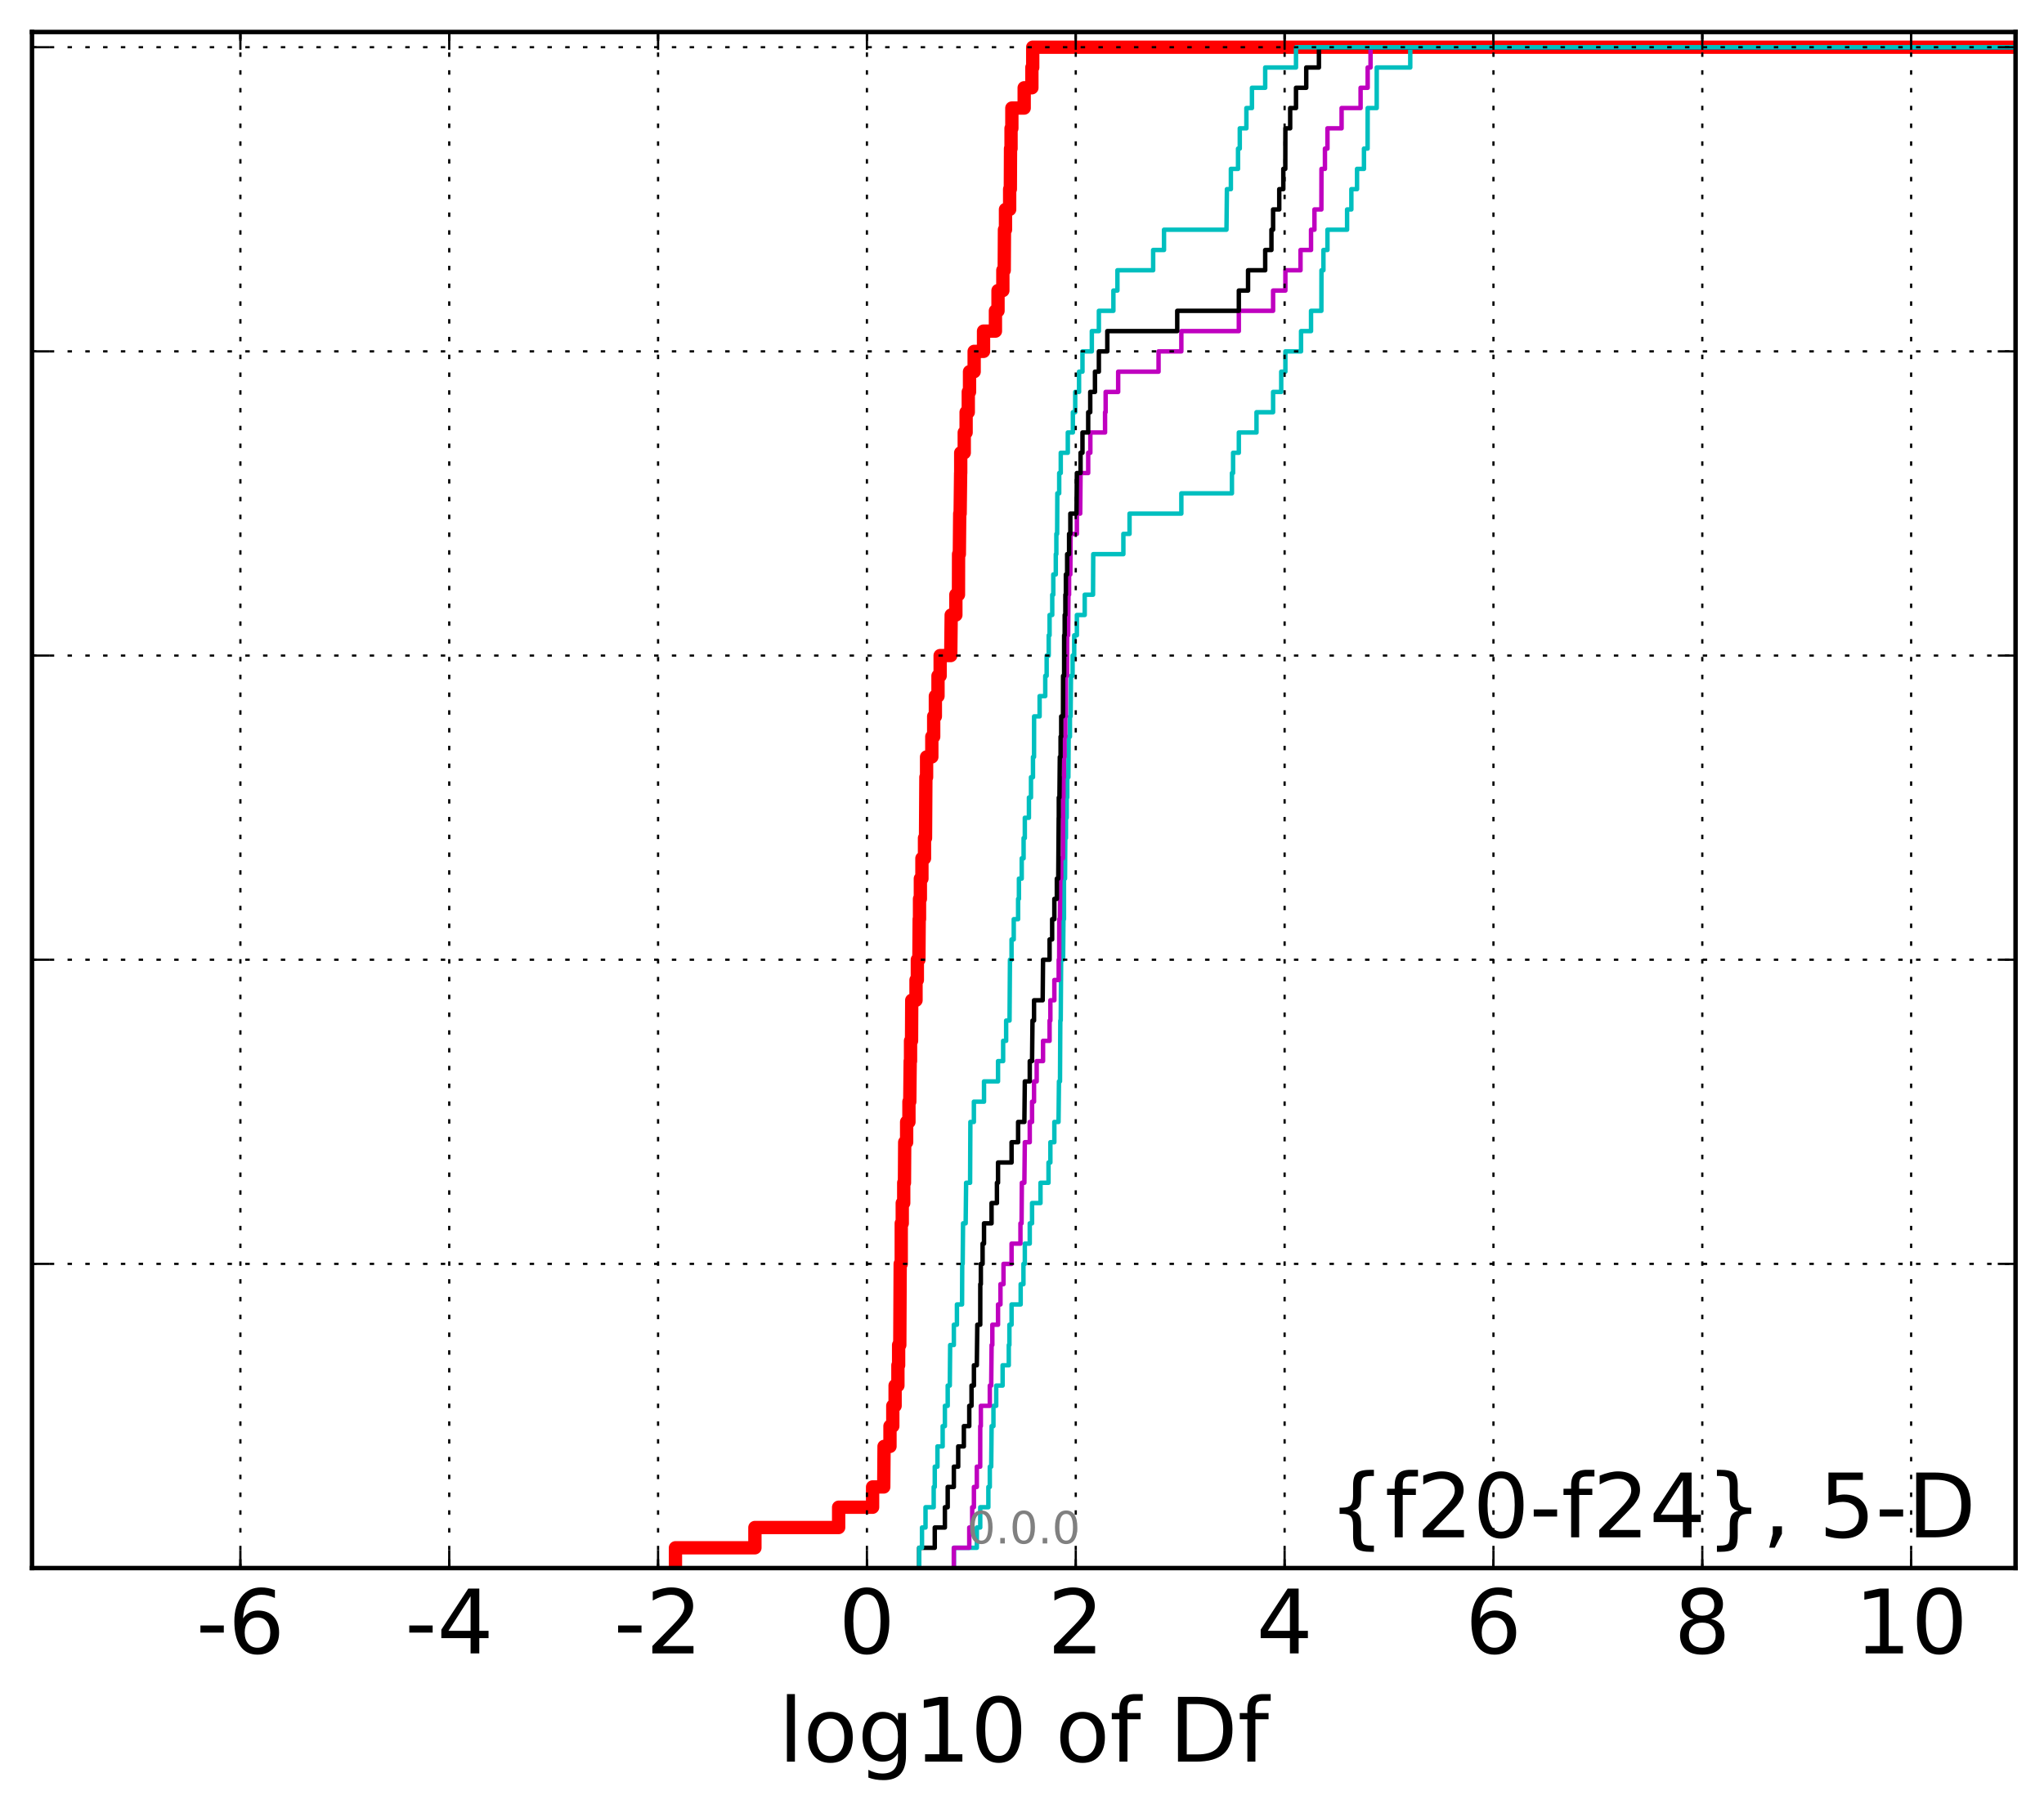<?xml version="1.0" encoding="utf-8" standalone="no"?>
<!DOCTYPE svg PUBLIC "-//W3C//DTD SVG 1.1//EN"
  "http://www.w3.org/Graphics/SVG/1.1/DTD/svg11.dtd">
<!-- Created with matplotlib (http://matplotlib.org/) -->
<svg height="407pt" version="1.1" viewBox="0 0 460 407" width="460pt" xmlns="http://www.w3.org/2000/svg" xmlns:xlink="http://www.w3.org/1999/xlink">
 <defs>
  <style type="text/css">
*{stroke-linecap:butt;stroke-linejoin:round;stroke-miterlimit:100000;}
  </style>
 </defs>
 <g id="figure_1">
  <g id="patch_1">
   <path d="M 0 407.712 
L 460.8 407.712 
L 460.8 0 
L 0 0 
z
" style="fill:#ffffff;"/>
  </g>
  <g id="axes_1">
   <g id="patch_2">
    <path d="M 7.2 352.8 
L 453.6 352.8 
L 453.6 7.2 
L 7.2 7.2 
z
" style="fill:#ffffff;"/>
   </g>
   <g id="line2d_1">
    <path clip-path="url(#p6bb69c003d)" d="M 152.01 352.8 
L 152.01 348.238 
L 169.891 348.238 
L 169.891 343.675 
L 188.735 343.675 
L 188.735 339.113 
L 196.376 339.113 
L 196.376 334.55 
L 198.886 334.55 
L 198.956 325.426 
L 200.29 325.426 
L 200.29 320.863 
L 200.923 320.863 
L 200.923 316.301 
L 201.442 316.301 
L 201.442 311.739 
L 202.073 311.739 
L 202.073 307.176 
L 202.233 307.176 
L 202.233 302.614 
L 202.497 302.614 
L 202.587 284.364 
L 202.821 284.364 
L 202.826 275.24 
L 203.053 275.24 
L 203.053 270.677 
L 203.382 270.677 
L 203.382 266.115 
L 203.548 266.115 
L 203.604 256.99 
L 204.037 256.99 
L 204.037 252.428 
L 204.556 252.428 
L 204.556 247.865 
L 204.744 247.865 
L 204.837 238.741 
L 204.914 238.741 
L 204.914 234.178 
L 205.143 234.178 
L 205.186 225.053 
L 206.148 225.053 
L 206.148 220.491 
L 206.449 220.491 
L 206.449 215.929 
L 206.798 215.929 
L 206.861 206.804 
L 206.935 206.804 
L 206.935 202.242 
L 207.127 202.242 
L 207.127 197.679 
L 207.478 197.679 
L 207.478 193.117 
L 208.057 193.117 
L 208.057 188.554 
L 208.287 188.554 
L 208.369 174.867 
L 208.525 174.867 
L 208.525 170.305 
L 209.705 170.305 
L 209.705 165.743 
L 210.126 165.743 
L 210.126 161.18 
L 210.503 161.18 
L 210.503 156.618 
L 211.096 156.618 
L 211.096 152.055 
L 211.579 152.055 
L 211.579 147.493 
L 213.965 147.493 
L 214.065 138.368 
L 215.116 138.368 
L 215.116 133.806 
L 215.703 133.806 
L 215.724 124.681 
L 215.898 124.681 
L 215.982 115.556 
L 216.078 115.556 
L 216.186 106.432 
L 216.208 106.432 
L 216.208 101.869 
L 217.003 101.869 
L 217.003 97.307 
L 217.423 97.307 
L 217.423 92.745 
L 217.909 92.745 
L 217.909 88.182 
L 218.191 88.182 
L 218.191 83.62 
L 219.233 83.62 
L 219.233 79.057 
L 221.344 79.057 
L 221.344 74.495 
L 224.021 74.495 
L 224.021 69.933 
L 224.603 69.933 
L 224.603 65.37 
L 225.69 65.37 
L 225.69 60.808 
L 226.001 60.808 
L 226.051 51.683 
L 226.284 51.683 
L 226.284 47.121 
L 227.221 47.121 
L 227.221 42.558 
L 227.377 42.558 
L 227.417 33.434 
L 227.534 33.434 
L 227.534 28.871 
L 227.717 28.871 
L 227.717 24.309 
L 230.491 24.309 
L 230.491 19.747 
L 232.223 19.747 
L 232.223 15.184 
L 232.413 15.184 
L 232.413 10.622 
L 232.413 10.622 
L 453.6 10.622 
L 453.6 10.622 
" style="fill:none;stroke:#ff0000;stroke-linecap:square;stroke-width:3.0;"/>
   </g>
   <g id="line2d_2">
    <path clip-path="url(#p6bb69c003d)" d="M 214.663 352.8 
L 214.663 348.238 
L 219.832 348.238 
L 219.832 343.675 
L 220.603 343.675 
L 220.603 339.113 
L 222.429 339.113 
L 222.429 334.55 
L 222.754 334.55 
L 222.754 329.988 
L 223.07 329.988 
L 223.161 320.863 
L 223.573 320.863 
L 223.573 316.301 
L 224.198 316.301 
L 224.198 311.739 
L 225.636 311.739 
L 225.636 307.176 
L 227.027 307.176 
L 227.027 302.614 
L 227.167 302.614 
L 227.167 298.051 
L 227.654 298.051 
L 227.654 293.489 
L 229.701 293.489 
L 229.701 288.927 
L 230.326 288.927 
L 230.326 284.364 
L 230.635 284.364 
L 230.635 279.802 
L 231.746 279.802 
L 231.746 275.24 
L 232.264 275.24 
L 232.264 270.677 
L 234.164 270.677 
L 234.164 266.115 
L 235.967 266.115 
L 235.967 261.552 
L 236.387 261.552 
L 236.387 256.99 
L 237.279 256.99 
L 237.279 252.428 
L 238.221 252.428 
L 238.317 243.303 
L 238.552 243.303 
L 238.622 229.616 
L 238.714 229.616 
L 238.806 215.929 
L 239.247 215.929 
L 239.328 206.804 
L 239.448 206.804 
L 239.449 197.679 
L 239.683 197.679 
L 239.747 188.554 
L 239.89 188.554 
L 239.89 183.992 
L 240.054 183.992 
L 240.054 179.43 
L 240.185 179.43 
L 240.185 174.867 
L 240.437 174.867 
L 240.496 165.743 
L 240.79 165.743 
L 240.79 161.18 
L 240.94 161.18 
L 241.026 152.055 
L 241.386 152.055 
L 241.386 147.493 
L 241.752 147.493 
L 241.752 142.931 
L 242.348 142.931 
L 242.348 138.368 
L 244.115 138.368 
L 244.115 133.806 
L 245.987 133.806 
L 246.032 124.681 
L 252.813 124.681 
L 252.813 120.119 
L 254.202 120.119 
L 254.202 115.556 
L 265.859 115.556 
L 265.859 110.994 
L 277.246 110.994 
L 277.246 106.432 
L 277.503 106.432 
L 277.503 101.869 
L 278.797 101.869 
L 278.797 97.307 
L 282.775 97.307 
L 282.775 92.745 
L 286.509 92.745 
L 286.509 88.182 
L 288.337 88.182 
L 288.337 83.62 
L 289.276 83.62 
L 289.276 79.057 
L 292.799 79.057 
L 292.799 74.495 
L 295.046 74.495 
L 295.046 69.933 
L 297.376 69.933 
L 297.396 60.808 
L 297.837 60.808 
L 297.837 56.246 
L 298.741 56.246 
L 298.741 51.683 
L 303.161 51.683 
L 303.161 47.121 
L 304.122 47.121 
L 304.122 42.558 
L 305.401 42.558 
L 305.401 37.996 
L 306.958 37.996 
L 306.958 33.434 
L 307.775 33.434 
L 307.792 24.309 
L 309.828 24.309 
L 309.83 15.184 
L 317.377 15.184 
L 317.377 10.622 
L 317.377 10.622 
L 453.6 10.622 
L 453.6 10.622 
" style="fill:none;stroke:#00bfbf;stroke-linecap:square;"/>
   </g>
   <g id="line2d_3">
    <path clip-path="url(#p6bb69c003d)" d="M 214.663 352.8 
L 214.663 348.238 
L 218.132 348.238 
L 218.132 343.675 
L 218.792 343.675 
L 218.792 339.113 
L 219.179 339.113 
L 219.179 334.55 
L 219.832 334.55 
L 219.832 329.988 
L 220.593 329.988 
L 220.603 320.863 
L 220.738 320.863 
L 220.738 316.301 
L 222.754 316.301 
L 222.754 311.739 
L 223.07 311.739 
L 223.161 302.614 
L 223.325 302.614 
L 223.325 298.051 
L 224.606 298.051 
L 224.606 293.489 
L 225.154 293.489 
L 225.154 288.927 
L 225.836 288.927 
L 225.836 284.364 
L 227.654 284.364 
L 227.654 279.802 
L 229.651 279.802 
L 229.651 275.24 
L 229.903 275.24 
L 229.968 266.115 
L 230.534 266.115 
L 230.635 256.99 
L 231.746 256.99 
L 231.746 252.428 
L 232.264 252.428 
L 232.264 247.865 
L 232.709 247.865 
L 232.709 243.303 
L 233.305 243.303 
L 233.305 238.741 
L 234.735 238.741 
L 234.735 234.178 
L 236.208 234.178 
L 236.208 229.616 
L 236.387 229.616 
L 236.387 225.053 
L 237.279 225.053 
L 237.279 220.491 
L 238.258 220.491 
L 238.258 215.929 
L 238.369 215.929 
L 238.392 206.804 
L 238.532 206.804 
L 238.622 197.679 
L 238.823 197.679 
L 238.823 193.117 
L 239.207 193.117 
L 239.247 179.43 
L 239.328 179.43 
L 239.328 174.867 
L 239.449 174.867 
L 239.449 170.305 
L 239.575 170.305 
L 239.575 165.743 
L 239.747 165.743 
L 239.747 161.18 
L 239.89 161.18 
L 239.895 152.055 
L 240.147 152.055 
L 240.159 142.931 
L 240.388 142.931 
L 240.457 133.806 
L 240.595 133.806 
L 240.595 129.244 
L 240.88 129.244 
L 240.94 120.119 
L 242.348 120.119 
L 242.348 115.556 
L 243.098 115.556 
L 243.181 106.432 
L 244.897 106.432 
L 244.897 101.869 
L 245.383 101.869 
L 245.383 97.307 
L 248.691 97.307 
L 248.691 92.745 
L 248.824 92.745 
L 248.824 88.182 
L 251.644 88.182 
L 251.644 83.62 
L 260.733 83.62 
L 260.733 79.057 
L 265.859 79.057 
L 265.859 74.495 
L 278.797 74.495 
L 278.797 69.933 
L 286.509 69.933 
L 286.509 65.37 
L 289.276 65.37 
L 289.276 60.808 
L 292.681 60.808 
L 292.681 56.246 
L 295.046 56.246 
L 295.046 51.683 
L 295.816 51.683 
L 295.816 47.121 
L 297.376 47.121 
L 297.396 37.996 
L 298.176 37.996 
L 298.176 33.434 
L 298.741 33.434 
L 298.741 28.871 
L 301.925 28.871 
L 301.925 24.309 
L 306.2 24.309 
L 306.2 19.747 
L 307.792 19.747 
L 307.792 15.184 
L 308.438 15.184 
L 308.438 10.622 
L 308.438 10.622 
L 453.6 10.622 
L 453.6 10.622 
" style="fill:none;stroke:#bf00bf;stroke-linecap:square;"/>
   </g>
   <g id="line2d_4">
    <path clip-path="url(#p6bb69c003d)" d="M 206.861 352.8 
L 206.861 348.238 
L 210.368 348.238 
L 210.368 343.675 
L 212.645 343.675 
L 212.645 339.113 
L 213.279 339.113 
L 213.279 334.55 
L 214.663 334.55 
L 214.663 329.988 
L 215.643 329.988 
L 215.643 325.426 
L 216.915 325.426 
L 216.915 320.863 
L 218.132 320.863 
L 218.132 316.301 
L 218.64 316.301 
L 218.64 311.739 
L 219.179 311.739 
L 219.179 307.176 
L 219.832 307.176 
L 219.941 298.051 
L 220.603 298.051 
L 220.615 288.927 
L 220.738 288.927 
L 220.738 284.364 
L 221.132 284.364 
L 221.132 279.802 
L 221.451 279.802 
L 221.451 275.24 
L 223.148 275.24 
L 223.148 270.677 
L 224.358 270.677 
L 224.358 266.115 
L 224.606 266.115 
L 224.606 261.552 
L 227.654 261.552 
L 227.654 256.99 
L 229.123 256.99 
L 229.123 252.428 
L 230.534 252.428 
L 230.635 243.303 
L 231.746 243.303 
L 231.746 238.741 
L 232.264 238.741 
L 232.364 229.616 
L 232.709 229.616 
L 232.709 225.053 
L 234.654 225.053 
L 234.735 215.929 
L 236.208 215.929 
L 236.208 211.366 
L 236.786 211.366 
L 236.786 206.804 
L 237.279 206.804 
L 237.279 202.242 
L 237.84 202.242 
L 237.84 197.679 
L 238.159 197.679 
L 238.258 183.992 
L 238.28 183.992 
L 238.28 179.43 
L 238.427 179.43 
L 238.509 170.305 
L 238.682 170.305 
L 238.682 165.743 
L 238.823 165.743 
L 238.823 161.18 
L 239.223 161.18 
L 239.247 152.055 
L 239.482 152.055 
L 239.485 142.931 
L 239.607 142.931 
L 239.607 138.368 
L 239.76 138.368 
L 239.76 133.806 
L 239.872 133.806 
L 239.872 129.244 
L 240.159 129.244 
L 240.159 124.681 
L 240.595 124.681 
L 240.595 120.119 
L 240.88 120.119 
L 240.88 115.556 
L 242.265 115.556 
L 242.348 106.432 
L 243.181 106.432 
L 243.181 101.869 
L 243.61 101.869 
L 243.61 97.307 
L 244.897 97.307 
L 244.897 92.745 
L 245.359 92.745 
L 245.359 88.182 
L 246.42 88.182 
L 246.42 83.62 
L 247.299 83.62 
L 247.299 79.057 
L 249.197 79.057 
L 249.197 74.495 
L 264.935 74.495 
L 264.935 69.933 
L 278.797 69.933 
L 278.797 65.37 
L 280.875 65.37 
L 280.875 60.808 
L 284.732 60.808 
L 284.732 56.246 
L 286.137 56.246 
L 286.137 51.683 
L 286.509 51.683 
L 286.509 47.121 
L 287.893 47.121 
L 287.893 42.558 
L 288.808 42.558 
L 288.808 37.996 
L 289.256 37.996 
L 289.276 28.871 
L 290.353 28.871 
L 290.353 24.309 
L 291.663 24.309 
L 291.663 19.747 
L 293.969 19.747 
L 293.969 15.184 
L 296.823 15.184 
L 296.823 10.622 
L 296.823 10.622 
L 453.6 10.622 
L 453.6 10.622 
" style="fill:none;stroke:#000000;stroke-linecap:square;"/>
   </g>
   <g id="line2d_5">
    <path clip-path="url(#p6bb69c003d)" d="M 206.861 352.8 
L 206.861 348.238 
L 207.495 348.238 
L 207.495 343.675 
L 208.287 343.675 
L 208.287 339.113 
L 210.126 339.113 
L 210.126 334.55 
L 210.368 334.55 
L 210.368 329.988 
L 210.972 329.988 
L 210.972 325.426 
L 212.145 325.426 
L 212.145 320.863 
L 212.645 320.863 
L 212.645 316.301 
L 213.279 316.301 
L 213.279 311.739 
L 213.753 311.739 
L 213.832 302.614 
L 214.663 302.614 
L 214.663 298.051 
L 215.355 298.051 
L 215.355 293.489 
L 216.51 293.489 
L 216.549 284.364 
L 216.65 284.364 
L 216.735 275.24 
L 217.322 275.24 
L 217.423 266.115 
L 218.32 266.115 
L 218.383 252.428 
L 219.17 252.428 
L 219.17 247.865 
L 221.451 247.865 
L 221.451 243.303 
L 224.606 243.303 
L 224.606 238.741 
L 225.756 238.741 
L 225.756 234.178 
L 226.432 234.178 
L 226.432 229.616 
L 227.196 229.616 
L 227.292 215.929 
L 227.649 215.929 
L 227.649 211.366 
L 228.142 211.366 
L 228.142 206.804 
L 229.123 206.804 
L 229.123 202.242 
L 229.307 202.242 
L 229.307 197.679 
L 229.938 197.679 
L 229.938 193.117 
L 230.36 193.117 
L 230.36 188.554 
L 230.635 188.554 
L 230.635 183.992 
L 231.56 183.992 
L 231.56 179.43 
L 232.021 179.43 
L 232.021 174.867 
L 232.47 174.867 
L 232.47 170.305 
L 232.709 170.305 
L 232.723 161.18 
L 233.963 161.18 
L 233.963 156.618 
L 235.234 156.618 
L 235.234 152.055 
L 235.549 152.055 
L 235.549 147.493 
L 236.013 147.493 
L 236.013 142.931 
L 236.208 142.931 
L 236.208 138.368 
L 236.806 138.368 
L 236.806 133.806 
L 237.041 133.806 
L 237.041 129.244 
L 237.606 129.244 
L 237.606 124.681 
L 237.732 124.681 
L 237.732 120.119 
L 237.908 120.119 
L 237.951 110.994 
L 238.371 110.994 
L 238.371 106.432 
L 238.722 106.432 
L 238.722 101.869 
L 240.307 101.869 
L 240.307 97.307 
L 241.449 97.307 
L 241.449 92.745 
L 241.978 92.745 
L 241.978 88.182 
L 242.84 88.182 
L 242.84 83.62 
L 243.61 83.62 
L 243.61 79.057 
L 245.714 79.057 
L 245.714 74.495 
L 247.299 74.495 
L 247.299 69.933 
L 250.568 69.933 
L 250.568 65.37 
L 251.474 65.37 
L 251.474 60.808 
L 259.516 60.808 
L 259.516 56.246 
L 261.96 56.246 
L 261.96 51.683 
L 276.018 51.683 
L 276.117 42.558 
L 277.008 42.558 
L 277.008 37.996 
L 278.617 37.996 
L 278.617 33.434 
L 279.011 33.434 
L 279.011 28.871 
L 280.498 28.871 
L 280.498 24.309 
L 281.749 24.309 
L 281.749 19.747 
L 284.732 19.747 
L 284.732 15.184 
L 291.663 15.184 
L 291.663 10.622 
L 291.663 10.622 
L 453.6 10.622 
L 453.6 10.622 
" style="fill:none;stroke:#00bfbf;stroke-linecap:square;"/>
   </g>
   <g id="patch_3">
    <path d="M 7.2 7.2 
L 453.6 7.2 
" style="fill:none;stroke:#000000;stroke-linecap:square;stroke-linejoin:miter;"/>
   </g>
   <g id="patch_4">
    <path d="M 453.6 352.8 
L 453.6 7.2 
" style="fill:none;stroke:#000000;stroke-linecap:square;stroke-linejoin:miter;"/>
   </g>
   <g id="patch_5">
    <path d="M 7.2 352.8 
L 453.6 352.8 
" style="fill:none;stroke:#000000;stroke-linecap:square;stroke-linejoin:miter;"/>
   </g>
   <g id="patch_6">
    <path d="M 7.2 352.8 
L 7.2 7.2 
" style="fill:none;stroke:#000000;stroke-linecap:square;stroke-linejoin:miter;"/>
   </g>
   <g id="matplotlib.axis_1">
    <g id="xtick_1"/>
    <g id="xtick_2">
     <g id="line2d_6">
      <path clip-path="url(#p6bb69c003d)" d="M 54.099 352.8 
L 54.099 7.2 
" style="fill:none;stroke:#000000;stroke-dasharray:1,3;stroke-dashoffset:0.0;stroke-width:0.5;"/>
     </g>
     <g id="line2d_7">
      <defs>
       <path d="M 0 0 
L 0 -4 
" id="m92280b8df3" style="stroke:#000000;stroke-width:0.5;"/>
      </defs>
      <g>
       <use style="stroke:#000000;stroke-width:0.5;" x="54.099" xlink:href="#m92280b8df3" y="352.8"/>
      </g>
     </g>
     <g id="line2d_8">
      <defs>
       <path d="M 0 0 
L 0 4 
" id="m3e4665641c" style="stroke:#000000;stroke-width:0.5;"/>
      </defs>
      <g>
       <use style="stroke:#000000;stroke-width:0.5;" x="54.099" xlink:href="#m3e4665641c" y="7.2"/>
      </g>
     </g>
     <g id="text_1">
      <!-- -6 -->
      <defs>
       <path d="M 33.016 40.375 
Q 26.375 40.375 22.484 35.828 
Q 18.609 31.297 18.609 23.391 
Q 18.609 15.531 22.484 10.953 
Q 26.375 6.391 33.016 6.391 
Q 39.656 6.391 43.531 10.953 
Q 47.406 15.531 47.406 23.391 
Q 47.406 31.297 43.531 35.828 
Q 39.656 40.375 33.016 40.375 
M 52.594 71.297 
L 52.594 62.312 
Q 48.875 64.062 45.094 64.984 
Q 41.312 65.922 37.594 65.922 
Q 27.828 65.922 22.672 59.328 
Q 17.531 52.734 16.797 39.406 
Q 19.672 43.656 24.016 45.922 
Q 28.375 48.188 33.594 48.188 
Q 44.578 48.188 50.953 41.516 
Q 57.328 34.859 57.328 23.391 
Q 57.328 12.156 50.688 5.359 
Q 44.047 -1.422 33.016 -1.422 
Q 20.359 -1.422 13.672 8.266 
Q 6.984 17.969 6.984 36.375 
Q 6.984 53.656 15.188 63.938 
Q 23.391 74.219 37.203 74.219 
Q 40.922 74.219 44.703 73.484 
Q 48.484 72.75 52.594 71.297 
" id="BitstreamVeraSans-Roman-36"/>
       <path d="M 4.891 31.391 
L 31.203 31.391 
L 31.203 23.391 
L 4.891 23.391 
z
" id="BitstreamVeraSans-Roman-2d"/>
      </defs>
      <g transform="translate(44.128 371.997)scale(0.2 -0.2)">
       <use xlink:href="#BitstreamVeraSans-Roman-2d"/>
       <use x="36.084" xlink:href="#BitstreamVeraSans-Roman-36"/>
      </g>
     </g>
    </g>
    <g id="xtick_3">
     <g id="line2d_9">
      <path clip-path="url(#p6bb69c003d)" d="M 101.099 352.8 
L 101.099 7.2 
" style="fill:none;stroke:#000000;stroke-dasharray:1,3;stroke-dashoffset:0.0;stroke-width:0.5;"/>
     </g>
     <g id="line2d_10">
      <g>
       <use style="stroke:#000000;stroke-width:0.5;" x="101.099" xlink:href="#m92280b8df3" y="352.8"/>
      </g>
     </g>
     <g id="line2d_11">
      <g>
       <use style="stroke:#000000;stroke-width:0.5;" x="101.099" xlink:href="#m3e4665641c" y="7.2"/>
      </g>
     </g>
     <g id="text_2">
      <!-- -4 -->
      <defs>
       <path d="M 37.797 64.312 
L 12.891 25.391 
L 37.797 25.391 
z
M 35.203 72.906 
L 47.609 72.906 
L 47.609 25.391 
L 58.016 25.391 
L 58.016 17.188 
L 47.609 17.188 
L 47.609 0 
L 37.797 0 
L 37.797 17.188 
L 4.891 17.188 
L 4.891 26.703 
z
" id="BitstreamVeraSans-Roman-34"/>
      </defs>
      <g transform="translate(91.128 371.997)scale(0.2 -0.2)">
       <use xlink:href="#BitstreamVeraSans-Roman-2d"/>
       <use x="36.084" xlink:href="#BitstreamVeraSans-Roman-34"/>
      </g>
     </g>
    </g>
    <g id="xtick_4">
     <g id="line2d_12">
      <path clip-path="url(#p6bb69c003d)" d="M 148.099 352.8 
L 148.099 7.2 
" style="fill:none;stroke:#000000;stroke-dasharray:1,3;stroke-dashoffset:0.0;stroke-width:0.5;"/>
     </g>
     <g id="line2d_13">
      <g>
       <use style="stroke:#000000;stroke-width:0.5;" x="148.099" xlink:href="#m92280b8df3" y="352.8"/>
      </g>
     </g>
     <g id="line2d_14">
      <g>
       <use style="stroke:#000000;stroke-width:0.5;" x="148.099" xlink:href="#m3e4665641c" y="7.2"/>
      </g>
     </g>
     <g id="text_3">
      <!-- -2 -->
      <defs>
       <path d="M 19.188 8.297 
L 53.609 8.297 
L 53.609 0 
L 7.328 0 
L 7.328 8.297 
Q 12.938 14.109 22.625 23.891 
Q 32.328 33.688 34.812 36.531 
Q 39.547 41.844 41.422 45.531 
Q 43.312 49.219 43.312 52.781 
Q 43.312 58.594 39.234 62.25 
Q 35.156 65.922 28.609 65.922 
Q 23.969 65.922 18.812 64.312 
Q 13.672 62.703 7.812 59.422 
L 7.812 69.391 
Q 13.766 71.781 18.938 73 
Q 24.125 74.219 28.422 74.219 
Q 39.75 74.219 46.484 68.547 
Q 53.219 62.891 53.219 53.422 
Q 53.219 48.922 51.531 44.891 
Q 49.859 40.875 45.406 35.406 
Q 44.188 33.984 37.641 27.219 
Q 31.109 20.453 19.188 8.297 
" id="BitstreamVeraSans-Roman-32"/>
      </defs>
      <g transform="translate(138.129 371.997)scale(0.2 -0.2)">
       <use xlink:href="#BitstreamVeraSans-Roman-2d"/>
       <use x="36.084" xlink:href="#BitstreamVeraSans-Roman-32"/>
      </g>
     </g>
    </g>
    <g id="xtick_5">
     <g id="line2d_15">
      <path clip-path="url(#p6bb69c003d)" d="M 195.099 352.8 
L 195.099 7.2 
" style="fill:none;stroke:#000000;stroke-dasharray:1,3;stroke-dashoffset:0.0;stroke-width:0.5;"/>
     </g>
     <g id="line2d_16">
      <g>
       <use style="stroke:#000000;stroke-width:0.5;" x="195.099" xlink:href="#m92280b8df3" y="352.8"/>
      </g>
     </g>
     <g id="line2d_17">
      <g>
       <use style="stroke:#000000;stroke-width:0.5;" x="195.099" xlink:href="#m3e4665641c" y="7.2"/>
      </g>
     </g>
     <g id="text_4">
      <!-- 0 -->
      <defs>
       <path d="M 31.781 66.406 
Q 24.172 66.406 20.328 58.906 
Q 16.5 51.422 16.5 36.375 
Q 16.5 21.391 20.328 13.891 
Q 24.172 6.391 31.781 6.391 
Q 39.453 6.391 43.281 13.891 
Q 47.125 21.391 47.125 36.375 
Q 47.125 51.422 43.281 58.906 
Q 39.453 66.406 31.781 66.406 
M 31.781 74.219 
Q 44.047 74.219 50.516 64.516 
Q 56.984 54.828 56.984 36.375 
Q 56.984 17.969 50.516 8.266 
Q 44.047 -1.422 31.781 -1.422 
Q 19.531 -1.422 13.062 8.266 
Q 6.594 17.969 6.594 36.375 
Q 6.594 54.828 13.062 64.516 
Q 19.531 74.219 31.781 74.219 
" id="BitstreamVeraSans-Roman-30"/>
      </defs>
      <g transform="translate(188.737 371.997)scale(0.2 -0.2)">
       <use xlink:href="#BitstreamVeraSans-Roman-30"/>
      </g>
     </g>
    </g>
    <g id="xtick_6">
     <g id="line2d_18">
      <path clip-path="url(#p6bb69c003d)" d="M 242.099 352.8 
L 242.099 7.2 
" style="fill:none;stroke:#000000;stroke-dasharray:1,3;stroke-dashoffset:0.0;stroke-width:0.5;"/>
     </g>
     <g id="line2d_19">
      <g>
       <use style="stroke:#000000;stroke-width:0.5;" x="242.099" xlink:href="#m92280b8df3" y="352.8"/>
      </g>
     </g>
     <g id="line2d_20">
      <g>
       <use style="stroke:#000000;stroke-width:0.5;" x="242.099" xlink:href="#m3e4665641c" y="7.2"/>
      </g>
     </g>
     <g id="text_5">
      <!-- 2 -->
      <g transform="translate(235.737 371.997)scale(0.2 -0.2)">
       <use xlink:href="#BitstreamVeraSans-Roman-32"/>
      </g>
     </g>
    </g>
    <g id="xtick_7">
     <g id="line2d_21">
      <path clip-path="url(#p6bb69c003d)" d="M 289.099 352.8 
L 289.099 7.2 
" style="fill:none;stroke:#000000;stroke-dasharray:1,3;stroke-dashoffset:0.0;stroke-width:0.5;"/>
     </g>
     <g id="line2d_22">
      <g>
       <use style="stroke:#000000;stroke-width:0.5;" x="289.099" xlink:href="#m92280b8df3" y="352.8"/>
      </g>
     </g>
     <g id="line2d_23">
      <g>
       <use style="stroke:#000000;stroke-width:0.5;" x="289.099" xlink:href="#m3e4665641c" y="7.2"/>
      </g>
     </g>
     <g id="text_6">
      <!-- 4 -->
      <g transform="translate(282.737 371.997)scale(0.2 -0.2)">
       <use xlink:href="#BitstreamVeraSans-Roman-34"/>
      </g>
     </g>
    </g>
    <g id="xtick_8">
     <g id="line2d_24">
      <path clip-path="url(#p6bb69c003d)" d="M 336.1 352.8 
L 336.1 7.2 
" style="fill:none;stroke:#000000;stroke-dasharray:1,3;stroke-dashoffset:0.0;stroke-width:0.5;"/>
     </g>
     <g id="line2d_25">
      <g>
       <use style="stroke:#000000;stroke-width:0.5;" x="336.1" xlink:href="#m92280b8df3" y="352.8"/>
      </g>
     </g>
     <g id="line2d_26">
      <g>
       <use style="stroke:#000000;stroke-width:0.5;" x="336.1" xlink:href="#m3e4665641c" y="7.2"/>
      </g>
     </g>
     <g id="text_7">
      <!-- 6 -->
      <g transform="translate(329.737 371.997)scale(0.2 -0.2)">
       <use xlink:href="#BitstreamVeraSans-Roman-36"/>
      </g>
     </g>
    </g>
    <g id="xtick_9">
     <g id="line2d_27">
      <path clip-path="url(#p6bb69c003d)" d="M 383.1 352.8 
L 383.1 7.2 
" style="fill:none;stroke:#000000;stroke-dasharray:1,3;stroke-dashoffset:0.0;stroke-width:0.5;"/>
     </g>
     <g id="line2d_28">
      <g>
       <use style="stroke:#000000;stroke-width:0.5;" x="383.1" xlink:href="#m92280b8df3" y="352.8"/>
      </g>
     </g>
     <g id="line2d_29">
      <g>
       <use style="stroke:#000000;stroke-width:0.5;" x="383.1" xlink:href="#m3e4665641c" y="7.2"/>
      </g>
     </g>
     <g id="text_8">
      <!-- 8 -->
      <defs>
       <path d="M 31.781 34.625 
Q 24.75 34.625 20.719 30.859 
Q 16.703 27.094 16.703 20.516 
Q 16.703 13.922 20.719 10.156 
Q 24.75 6.391 31.781 6.391 
Q 38.812 6.391 42.859 10.172 
Q 46.922 13.969 46.922 20.516 
Q 46.922 27.094 42.891 30.859 
Q 38.875 34.625 31.781 34.625 
M 21.922 38.812 
Q 15.578 40.375 12.031 44.719 
Q 8.5 49.078 8.5 55.328 
Q 8.5 64.062 14.719 69.141 
Q 20.953 74.219 31.781 74.219 
Q 42.672 74.219 48.875 69.141 
Q 55.078 64.062 55.078 55.328 
Q 55.078 49.078 51.531 44.719 
Q 48 40.375 41.703 38.812 
Q 48.828 37.156 52.797 32.312 
Q 56.781 27.484 56.781 20.516 
Q 56.781 9.906 50.312 4.234 
Q 43.844 -1.422 31.781 -1.422 
Q 19.734 -1.422 13.25 4.234 
Q 6.781 9.906 6.781 20.516 
Q 6.781 27.484 10.781 32.312 
Q 14.797 37.156 21.922 38.812 
M 18.312 54.391 
Q 18.312 48.734 21.844 45.562 
Q 25.391 42.391 31.781 42.391 
Q 38.141 42.391 41.719 45.562 
Q 45.312 48.734 45.312 54.391 
Q 45.312 60.062 41.719 63.234 
Q 38.141 66.406 31.781 66.406 
Q 25.391 66.406 21.844 63.234 
Q 18.312 60.062 18.312 54.391 
" id="BitstreamVeraSans-Roman-38"/>
      </defs>
      <g transform="translate(376.737 371.997)scale(0.2 -0.2)">
       <use xlink:href="#BitstreamVeraSans-Roman-38"/>
      </g>
     </g>
    </g>
    <g id="xtick_10">
     <g id="line2d_30">
      <path clip-path="url(#p6bb69c003d)" d="M 430.1 352.8 
L 430.1 7.2 
" style="fill:none;stroke:#000000;stroke-dasharray:1,3;stroke-dashoffset:0.0;stroke-width:0.5;"/>
     </g>
     <g id="line2d_31">
      <g>
       <use style="stroke:#000000;stroke-width:0.5;" x="430.1" xlink:href="#m92280b8df3" y="352.8"/>
      </g>
     </g>
     <g id="line2d_32">
      <g>
       <use style="stroke:#000000;stroke-width:0.5;" x="430.1" xlink:href="#m3e4665641c" y="7.2"/>
      </g>
     </g>
     <g id="text_9">
      <!-- 10 -->
      <defs>
       <path d="M 12.406 8.297 
L 28.516 8.297 
L 28.516 63.922 
L 10.984 60.406 
L 10.984 69.391 
L 28.422 72.906 
L 38.281 72.906 
L 38.281 8.297 
L 54.391 8.297 
L 54.391 0 
L 12.406 0 
z
" id="BitstreamVeraSans-Roman-31"/>
      </defs>
      <g transform="translate(417.375 371.997)scale(0.2 -0.2)">
       <use xlink:href="#BitstreamVeraSans-Roman-31"/>
       <use x="63.623" xlink:href="#BitstreamVeraSans-Roman-30"/>
      </g>
     </g>
    </g>
    <g id="xtick_11"/>
    <g id="xtick_12">
     <g id="line2d_33">
      <defs>
       <path d="M 0 0 
L 0 -2 
" id="m310b55391a" style="stroke:#000000;stroke-width:0.5;"/>
      </defs>
      <g>
       <use style="stroke:#000000;stroke-width:0.5;" x="54.099" xlink:href="#m310b55391a" y="352.8"/>
      </g>
     </g>
     <g id="line2d_34">
      <defs>
       <path d="M 0 0 
L 0 2 
" id="m64e4704a39" style="stroke:#000000;stroke-width:0.5;"/>
      </defs>
      <g>
       <use style="stroke:#000000;stroke-width:0.5;" x="54.099" xlink:href="#m64e4704a39" y="7.2"/>
      </g>
     </g>
    </g>
    <g id="xtick_13">
     <g id="line2d_35">
      <g>
       <use style="stroke:#000000;stroke-width:0.5;" x="101.099" xlink:href="#m310b55391a" y="352.8"/>
      </g>
     </g>
     <g id="line2d_36">
      <g>
       <use style="stroke:#000000;stroke-width:0.5;" x="101.099" xlink:href="#m64e4704a39" y="7.2"/>
      </g>
     </g>
    </g>
    <g id="xtick_14">
     <g id="line2d_37">
      <g>
       <use style="stroke:#000000;stroke-width:0.5;" x="148.099" xlink:href="#m310b55391a" y="352.8"/>
      </g>
     </g>
     <g id="line2d_38">
      <g>
       <use style="stroke:#000000;stroke-width:0.5;" x="148.099" xlink:href="#m64e4704a39" y="7.2"/>
      </g>
     </g>
    </g>
    <g id="xtick_15">
     <g id="line2d_39">
      <g>
       <use style="stroke:#000000;stroke-width:0.5;" x="195.099" xlink:href="#m310b55391a" y="352.8"/>
      </g>
     </g>
     <g id="line2d_40">
      <g>
       <use style="stroke:#000000;stroke-width:0.5;" x="195.099" xlink:href="#m64e4704a39" y="7.2"/>
      </g>
     </g>
    </g>
    <g id="xtick_16">
     <g id="line2d_41">
      <g>
       <use style="stroke:#000000;stroke-width:0.5;" x="242.099" xlink:href="#m310b55391a" y="352.8"/>
      </g>
     </g>
     <g id="line2d_42">
      <g>
       <use style="stroke:#000000;stroke-width:0.5;" x="242.099" xlink:href="#m64e4704a39" y="7.2"/>
      </g>
     </g>
    </g>
    <g id="xtick_17">
     <g id="line2d_43">
      <g>
       <use style="stroke:#000000;stroke-width:0.5;" x="289.099" xlink:href="#m310b55391a" y="352.8"/>
      </g>
     </g>
     <g id="line2d_44">
      <g>
       <use style="stroke:#000000;stroke-width:0.5;" x="289.099" xlink:href="#m64e4704a39" y="7.2"/>
      </g>
     </g>
    </g>
    <g id="xtick_18">
     <g id="line2d_45">
      <g>
       <use style="stroke:#000000;stroke-width:0.5;" x="336.1" xlink:href="#m310b55391a" y="352.8"/>
      </g>
     </g>
     <g id="line2d_46">
      <g>
       <use style="stroke:#000000;stroke-width:0.5;" x="336.1" xlink:href="#m64e4704a39" y="7.2"/>
      </g>
     </g>
    </g>
    <g id="xtick_19">
     <g id="line2d_47">
      <g>
       <use style="stroke:#000000;stroke-width:0.5;" x="383.1" xlink:href="#m310b55391a" y="352.8"/>
      </g>
     </g>
     <g id="line2d_48">
      <g>
       <use style="stroke:#000000;stroke-width:0.5;" x="383.1" xlink:href="#m64e4704a39" y="7.2"/>
      </g>
     </g>
    </g>
    <g id="xtick_20">
     <g id="line2d_49">
      <g>
       <use style="stroke:#000000;stroke-width:0.5;" x="430.1" xlink:href="#m310b55391a" y="352.8"/>
      </g>
     </g>
     <g id="line2d_50">
      <g>
       <use style="stroke:#000000;stroke-width:0.5;" x="430.1" xlink:href="#m64e4704a39" y="7.2"/>
      </g>
     </g>
    </g>
    <g id="text_10">
     <!-- log10 of Df -->
     <defs>
      <path id="BitstreamVeraSans-Roman-20"/>
      <path d="M 30.609 48.391 
Q 23.391 48.391 19.188 42.75 
Q 14.984 37.109 14.984 27.297 
Q 14.984 17.484 19.156 11.844 
Q 23.344 6.203 30.609 6.203 
Q 37.797 6.203 41.984 11.859 
Q 46.188 17.531 46.188 27.297 
Q 46.188 37.016 41.984 42.703 
Q 37.797 48.391 30.609 48.391 
M 30.609 56 
Q 42.328 56 49.016 48.375 
Q 55.719 40.766 55.719 27.297 
Q 55.719 13.875 49.016 6.219 
Q 42.328 -1.422 30.609 -1.422 
Q 18.844 -1.422 12.172 6.219 
Q 5.516 13.875 5.516 27.297 
Q 5.516 40.766 12.172 48.375 
Q 18.844 56 30.609 56 
" id="BitstreamVeraSans-Roman-6f"/>
      <path d="M 9.422 75.984 
L 18.406 75.984 
L 18.406 0 
L 9.422 0 
z
" id="BitstreamVeraSans-Roman-6c"/>
      <path d="M 19.672 64.797 
L 19.672 8.109 
L 31.594 8.109 
Q 46.688 8.109 53.688 14.938 
Q 60.688 21.781 60.688 36.531 
Q 60.688 51.172 53.688 57.984 
Q 46.688 64.797 31.594 64.797 
z
M 9.812 72.906 
L 30.078 72.906 
Q 51.266 72.906 61.172 64.094 
Q 71.094 55.281 71.094 36.531 
Q 71.094 17.672 61.125 8.828 
Q 51.172 0 30.078 0 
L 9.812 0 
z
" id="BitstreamVeraSans-Roman-44"/>
      <path d="M 45.406 27.984 
Q 45.406 37.75 41.375 43.109 
Q 37.359 48.484 30.078 48.484 
Q 22.859 48.484 18.828 43.109 
Q 14.797 37.75 14.797 27.984 
Q 14.797 18.266 18.828 12.891 
Q 22.859 7.516 30.078 7.516 
Q 37.359 7.516 41.375 12.891 
Q 45.406 18.266 45.406 27.984 
M 54.391 6.781 
Q 54.391 -7.172 48.188 -13.984 
Q 42 -20.797 29.203 -20.797 
Q 24.469 -20.797 20.266 -20.094 
Q 16.062 -19.391 12.109 -17.922 
L 12.109 -9.188 
Q 16.062 -11.328 19.922 -12.344 
Q 23.781 -13.375 27.781 -13.375 
Q 36.625 -13.375 41.016 -8.766 
Q 45.406 -4.156 45.406 5.172 
L 45.406 9.625 
Q 42.625 4.781 38.281 2.391 
Q 33.938 0 27.875 0 
Q 17.828 0 11.672 7.656 
Q 5.516 15.328 5.516 27.984 
Q 5.516 40.672 11.672 48.328 
Q 17.828 56 27.875 56 
Q 33.938 56 38.281 53.609 
Q 42.625 51.219 45.406 46.391 
L 45.406 54.688 
L 54.391 54.688 
z
" id="BitstreamVeraSans-Roman-67"/>
      <path d="M 37.109 75.984 
L 37.109 68.5 
L 28.516 68.5 
Q 23.688 68.5 21.797 66.547 
Q 19.922 64.594 19.922 59.516 
L 19.922 54.688 
L 34.719 54.688 
L 34.719 47.703 
L 19.922 47.703 
L 19.922 0 
L 10.891 0 
L 10.891 47.703 
L 2.297 47.703 
L 2.297 54.688 
L 10.891 54.688 
L 10.891 58.5 
Q 10.891 67.625 15.141 71.797 
Q 19.391 75.984 28.609 75.984 
z
" id="BitstreamVeraSans-Roman-66"/>
     </defs>
     <g transform="translate(175.214 396.353)scale(0.2 -0.2)">
      <use xlink:href="#BitstreamVeraSans-Roman-6c"/>
      <use x="27.783" xlink:href="#BitstreamVeraSans-Roman-6f"/>
      <use x="88.965" xlink:href="#BitstreamVeraSans-Roman-67"/>
      <use x="152.441" xlink:href="#BitstreamVeraSans-Roman-31"/>
      <use x="216.064" xlink:href="#BitstreamVeraSans-Roman-30"/>
      <use x="279.688" xlink:href="#BitstreamVeraSans-Roman-20"/>
      <use x="311.475" xlink:href="#BitstreamVeraSans-Roman-6f"/>
      <use x="372.656" xlink:href="#BitstreamVeraSans-Roman-66"/>
      <use x="407.861" xlink:href="#BitstreamVeraSans-Roman-20"/>
      <use x="439.648" xlink:href="#BitstreamVeraSans-Roman-44"/>
      <use x="516.65" xlink:href="#BitstreamVeraSans-Roman-66"/>
     </g>
    </g>
   </g>
   <g id="matplotlib.axis_2">
    <g id="ytick_1">
     <g id="line2d_51">
      <path clip-path="url(#p6bb69c003d)" d="M 7.2 352.8 
L 453.6 352.8 
" style="fill:none;stroke:#000000;stroke-dasharray:1,3;stroke-dashoffset:0.0;stroke-width:0.5;"/>
     </g>
     <g id="line2d_52">
      <defs>
       <path d="M 0 0 
L 4 0 
" id="m361e6d61e2" style="stroke:#000000;stroke-width:0.5;"/>
      </defs>
      <g>
       <use style="stroke:#000000;stroke-width:0.5;" x="7.2" xlink:href="#m361e6d61e2" y="352.8"/>
      </g>
     </g>
     <g id="line2d_53">
      <defs>
       <path d="M 0 0 
L -4 0 
" id="m78f6c1c0c5" style="stroke:#000000;stroke-width:0.5;"/>
      </defs>
      <g>
       <use style="stroke:#000000;stroke-width:0.5;" x="453.6" xlink:href="#m78f6c1c0c5" y="352.8"/>
      </g>
     </g>
    </g>
    <g id="ytick_2">
     <g id="line2d_54">
      <path clip-path="url(#p6bb69c003d)" d="M 7.2 284.364 
L 453.6 284.364 
" style="fill:none;stroke:#000000;stroke-dasharray:1,3;stroke-dashoffset:0.0;stroke-width:0.5;"/>
     </g>
     <g id="line2d_55">
      <g>
       <use style="stroke:#000000;stroke-width:0.5;" x="7.2" xlink:href="#m361e6d61e2" y="284.364"/>
      </g>
     </g>
     <g id="line2d_56">
      <g>
       <use style="stroke:#000000;stroke-width:0.5;" x="453.6" xlink:href="#m78f6c1c0c5" y="284.364"/>
      </g>
     </g>
    </g>
    <g id="ytick_3">
     <g id="line2d_57">
      <path clip-path="url(#p6bb69c003d)" d="M 7.2 215.929 
L 453.6 215.929 
" style="fill:none;stroke:#000000;stroke-dasharray:1,3;stroke-dashoffset:0.0;stroke-width:0.5;"/>
     </g>
     <g id="line2d_58">
      <g>
       <use style="stroke:#000000;stroke-width:0.5;" x="7.2" xlink:href="#m361e6d61e2" y="215.929"/>
      </g>
     </g>
     <g id="line2d_59">
      <g>
       <use style="stroke:#000000;stroke-width:0.5;" x="453.6" xlink:href="#m78f6c1c0c5" y="215.929"/>
      </g>
     </g>
    </g>
    <g id="ytick_4">
     <g id="line2d_60">
      <path clip-path="url(#p6bb69c003d)" d="M 7.2 147.493 
L 453.6 147.493 
" style="fill:none;stroke:#000000;stroke-dasharray:1,3;stroke-dashoffset:0.0;stroke-width:0.5;"/>
     </g>
     <g id="line2d_61">
      <g>
       <use style="stroke:#000000;stroke-width:0.5;" x="7.2" xlink:href="#m361e6d61e2" y="147.493"/>
      </g>
     </g>
     <g id="line2d_62">
      <g>
       <use style="stroke:#000000;stroke-width:0.5;" x="453.6" xlink:href="#m78f6c1c0c5" y="147.493"/>
      </g>
     </g>
    </g>
    <g id="ytick_5">
     <g id="line2d_63">
      <path clip-path="url(#p6bb69c003d)" d="M 7.2 79.057 
L 453.6 79.057 
" style="fill:none;stroke:#000000;stroke-dasharray:1,3;stroke-dashoffset:0.0;stroke-width:0.5;"/>
     </g>
     <g id="line2d_64">
      <g>
       <use style="stroke:#000000;stroke-width:0.5;" x="7.2" xlink:href="#m361e6d61e2" y="79.057"/>
      </g>
     </g>
     <g id="line2d_65">
      <g>
       <use style="stroke:#000000;stroke-width:0.5;" x="453.6" xlink:href="#m78f6c1c0c5" y="79.057"/>
      </g>
     </g>
    </g>
    <g id="ytick_6">
     <g id="line2d_66">
      <path clip-path="url(#p6bb69c003d)" d="M 7.2 10.622 
L 453.6 10.622 
" style="fill:none;stroke:#000000;stroke-dasharray:1,3;stroke-dashoffset:0.0;stroke-width:0.5;"/>
     </g>
     <g id="line2d_67">
      <g>
       <use style="stroke:#000000;stroke-width:0.5;" x="7.2" xlink:href="#m361e6d61e2" y="10.622"/>
      </g>
     </g>
     <g id="line2d_68">
      <g>
       <use style="stroke:#000000;stroke-width:0.5;" x="453.6" xlink:href="#m78f6c1c0c5" y="10.622"/>
      </g>
     </g>
    </g>
   </g>
   <g id="text_11">
    <!-- {f20-f24}, 5-D -->
    <defs>
     <path d="M 12.5 -9.281 
L 15.922 -9.281 
Q 22.75 -9.281 24.828 -7.172 
Q 26.906 -5.078 26.906 1.906 
L 26.906 14.016 
Q 26.906 21.625 29.094 25.094 
Q 31.297 28.562 36.719 29.891 
Q 31.297 31.109 29.094 34.562 
Q 26.906 38.031 26.906 45.703 
L 26.906 57.812 
Q 26.906 64.75 24.828 66.875 
Q 22.75 69 15.922 69 
L 12.5 69 
L 12.5 75.984 
L 15.578 75.984 
Q 27.734 75.984 31.812 72.391 
Q 35.891 68.797 35.891 58.016 
L 35.891 46.297 
Q 35.891 39.016 38.516 36.203 
Q 41.156 33.406 48.094 33.406 
L 51.125 33.406 
L 51.125 26.422 
L 48.094 26.422 
Q 41.156 26.422 38.516 23.578 
Q 35.891 20.75 35.891 13.375 
L 35.891 1.703 
Q 35.891 -9.078 31.812 -12.688 
Q 27.734 -16.312 15.578 -16.312 
L 12.5 -16.312 
z
" id="BitstreamVeraSans-Roman-7d"/>
     <path d="M 51.125 -9.281 
L 51.125 -16.312 
L 48.094 -16.312 
Q 35.938 -16.312 31.812 -12.688 
Q 27.688 -9.078 27.688 1.703 
L 27.688 13.375 
Q 27.688 20.75 25.047 23.578 
Q 22.406 26.422 15.484 26.422 
L 12.5 26.422 
L 12.5 33.406 
L 15.484 33.406 
Q 22.469 33.406 25.078 36.203 
Q 27.688 39.016 27.688 46.297 
L 27.688 58.016 
Q 27.688 68.797 31.812 72.391 
Q 35.938 75.984 48.094 75.984 
L 51.125 75.984 
L 51.125 69 
L 47.797 69 
Q 40.922 69 38.812 66.844 
Q 36.719 64.703 36.719 57.812 
L 36.719 45.703 
Q 36.719 38.031 34.5 34.562 
Q 32.281 31.109 26.906 29.891 
Q 32.328 28.562 34.516 25.094 
Q 36.719 21.625 36.719 14.016 
L 36.719 1.906 
Q 36.719 -4.984 38.812 -7.125 
Q 40.922 -9.281 47.797 -9.281 
z
" id="BitstreamVeraSans-Roman-7b"/>
     <path d="M 11.719 12.406 
L 22.016 12.406 
L 22.016 4 
L 14.016 -11.625 
L 7.719 -11.625 
L 11.719 4 
z
" id="BitstreamVeraSans-Roman-2c"/>
     <path d="M 10.797 72.906 
L 49.516 72.906 
L 49.516 64.594 
L 19.828 64.594 
L 19.828 46.734 
Q 21.969 47.469 24.109 47.828 
Q 26.266 48.188 28.422 48.188 
Q 40.625 48.188 47.75 41.5 
Q 54.891 34.812 54.891 23.391 
Q 54.891 11.625 47.562 5.094 
Q 40.234 -1.422 26.906 -1.422 
Q 22.312 -1.422 17.547 -0.641 
Q 12.797 0.141 7.719 1.703 
L 7.719 11.625 
Q 12.109 9.234 16.797 8.062 
Q 21.484 6.891 26.703 6.891 
Q 35.156 6.891 40.078 11.328 
Q 45.016 15.766 45.016 23.391 
Q 45.016 31 40.078 35.438 
Q 35.156 39.891 26.703 39.891 
Q 22.75 39.891 18.812 39.016 
Q 14.891 38.141 10.797 36.281 
z
" id="BitstreamVeraSans-Roman-35"/>
    </defs>
    <g transform="translate(298.972 345.888)scale(0.2 -0.2)">
     <use xlink:href="#BitstreamVeraSans-Roman-7b"/>
     <use x="63.623" xlink:href="#BitstreamVeraSans-Roman-66"/>
     <use x="98.828" xlink:href="#BitstreamVeraSans-Roman-32"/>
     <use x="162.451" xlink:href="#BitstreamVeraSans-Roman-30"/>
     <use x="226.074" xlink:href="#BitstreamVeraSans-Roman-2d"/>
     <use x="262.158" xlink:href="#BitstreamVeraSans-Roman-66"/>
     <use x="297.363" xlink:href="#BitstreamVeraSans-Roman-32"/>
     <use x="360.986" xlink:href="#BitstreamVeraSans-Roman-34"/>
     <use x="424.609" xlink:href="#BitstreamVeraSans-Roman-7d"/>
     <use x="488.232" xlink:href="#BitstreamVeraSans-Roman-2c"/>
     <use x="520.02" xlink:href="#BitstreamVeraSans-Roman-20"/>
     <use x="551.807" xlink:href="#BitstreamVeraSans-Roman-35"/>
     <use x="615.43" xlink:href="#BitstreamVeraSans-Roman-2d"/>
     <use x="651.514" xlink:href="#BitstreamVeraSans-Roman-44"/>
    </g>
   </g>
   <g id="text_12">
    <!-- 0.0.0 -->
    <defs>
     <path d="M 10.688 12.406 
L 21 12.406 
L 21 0 
L 10.688 0 
z
" id="BitstreamVeraSans-Roman-2e"/>
    </defs>
    <g style="fill:#808080;" transform="translate(217.678 347.264)scale(0.1 -0.1)">
     <use xlink:href="#BitstreamVeraSans-Roman-30"/>
     <use x="63.623" xlink:href="#BitstreamVeraSans-Roman-2e"/>
     <use x="95.41" xlink:href="#BitstreamVeraSans-Roman-30"/>
     <use x="159.033" xlink:href="#BitstreamVeraSans-Roman-2e"/>
     <use x="190.82" xlink:href="#BitstreamVeraSans-Roman-30"/>
    </g>
   </g>
  </g>
 </g>
 <defs>
  <clipPath id="p6bb69c003d">
   <rect height="345.6" width="446.4" x="7.2" y="7.2"/>
  </clipPath>
 </defs>
</svg>
